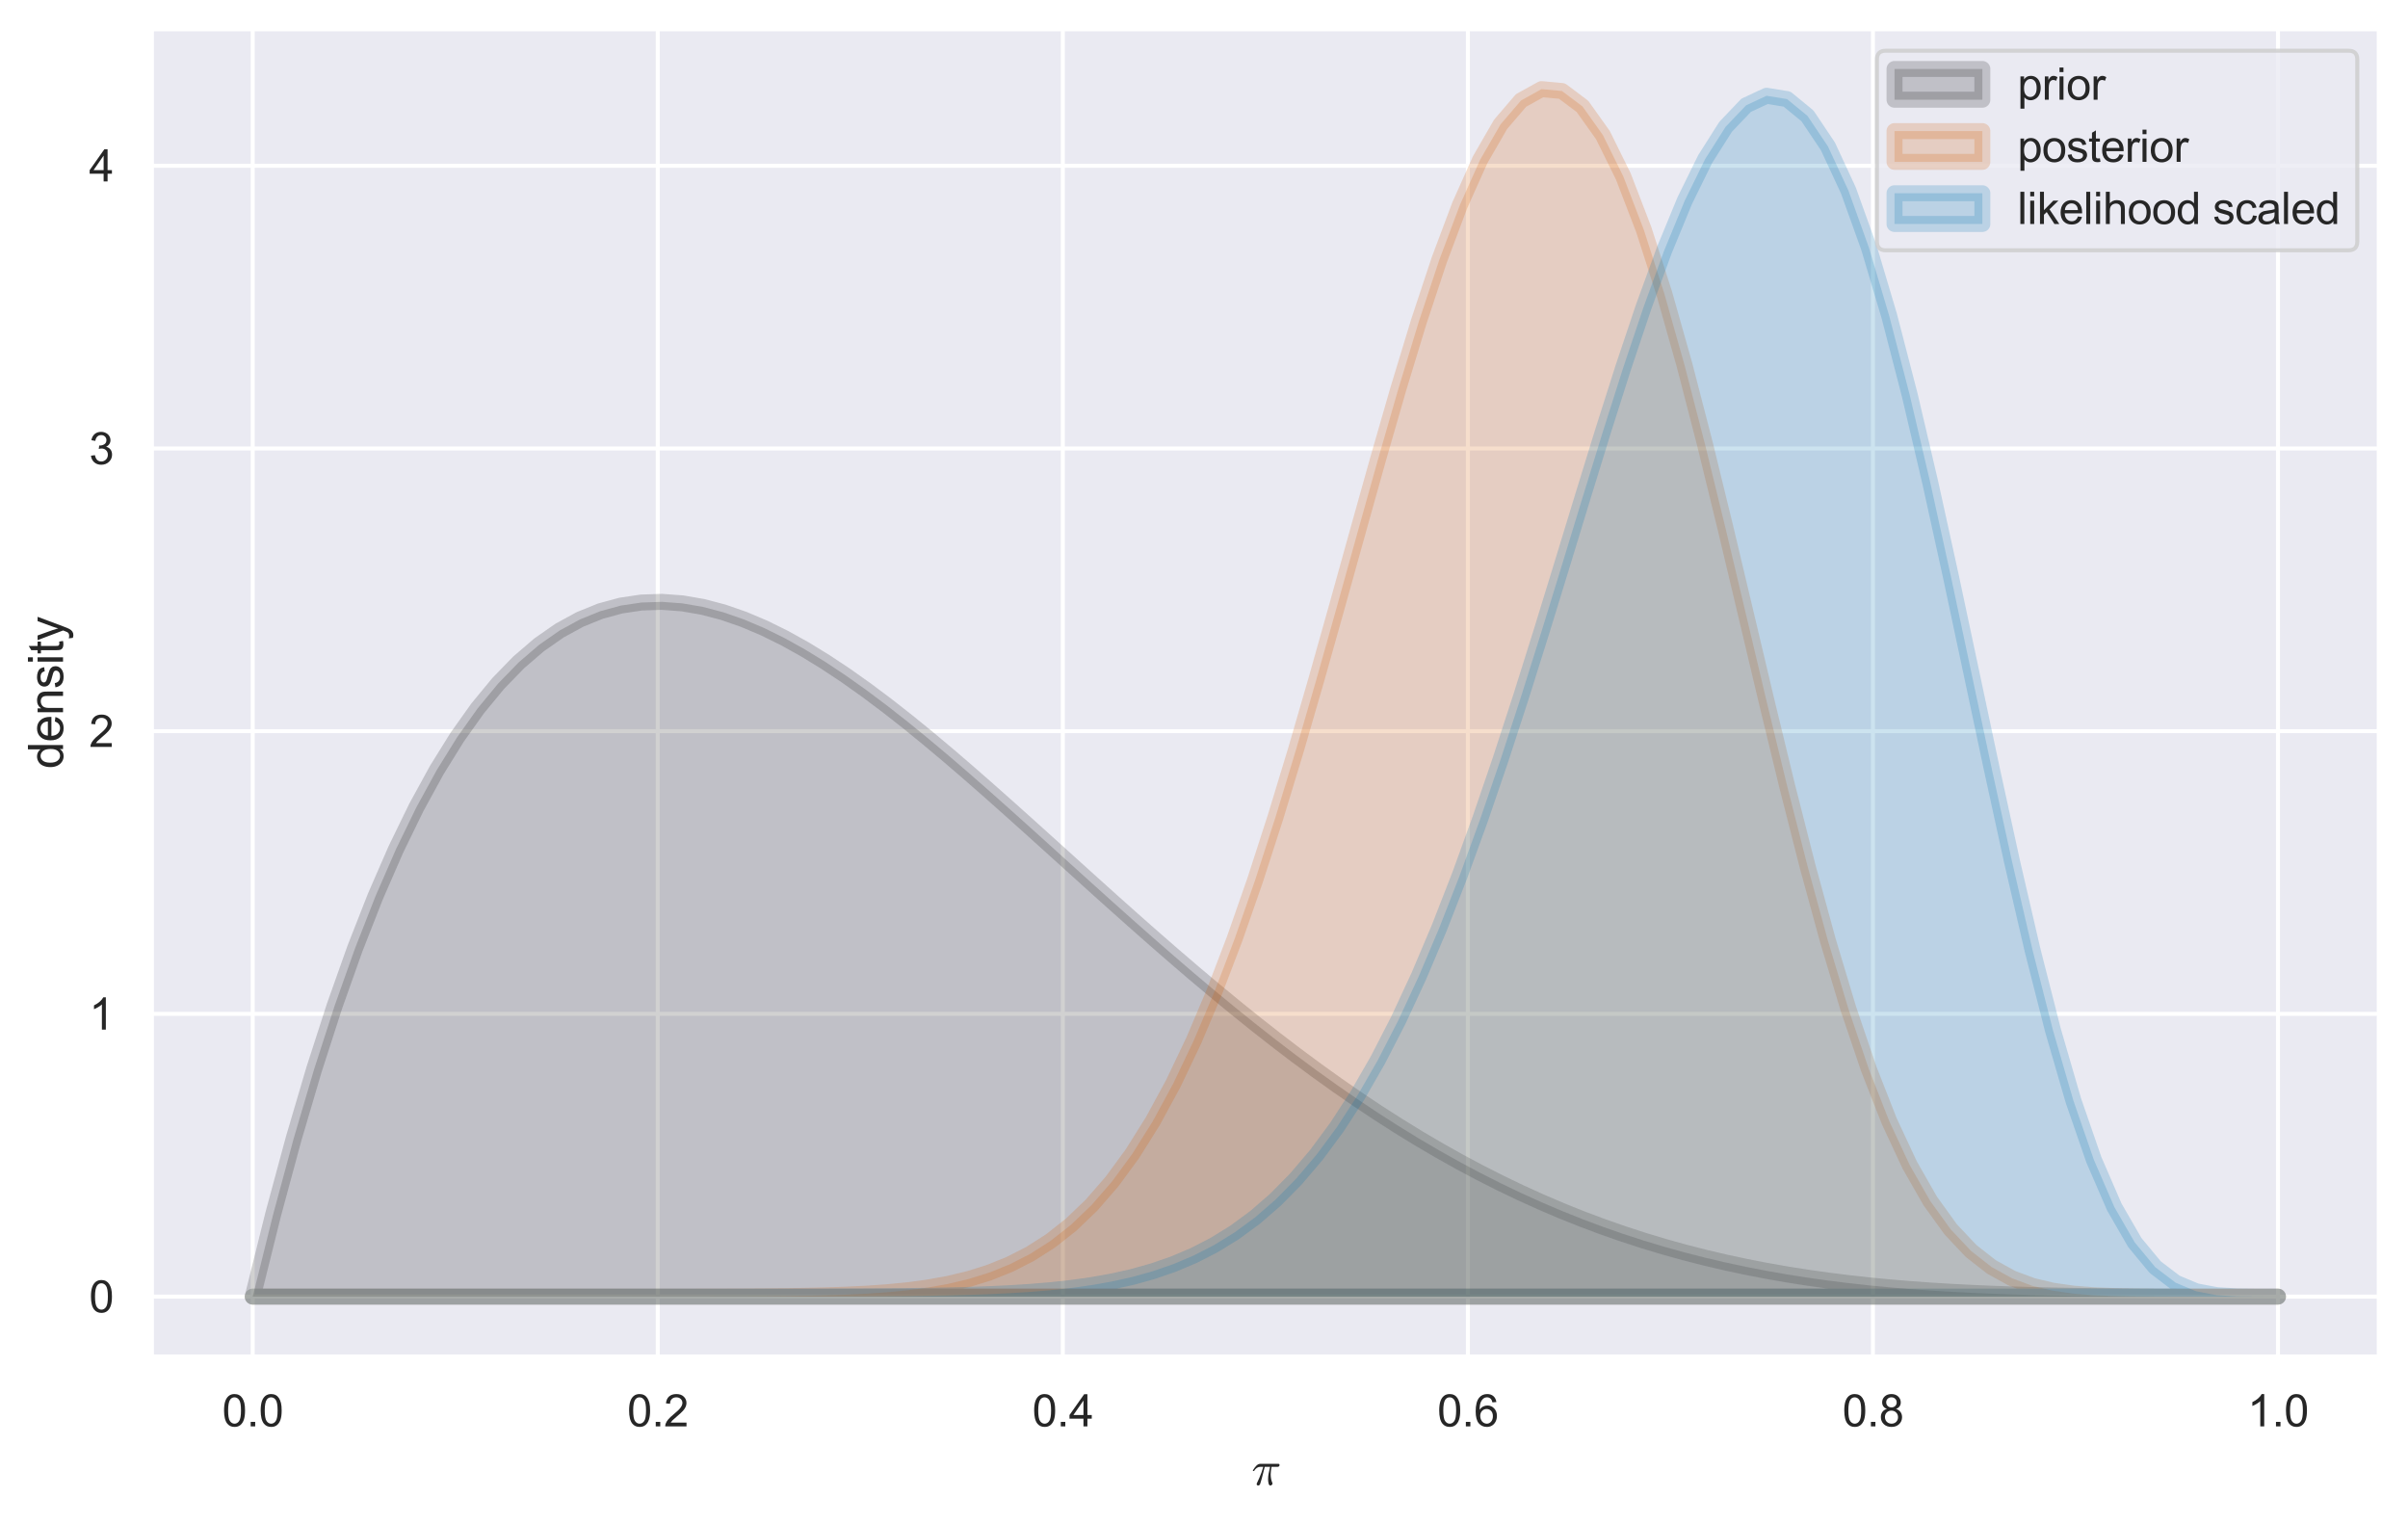 <?xml version="1.0" encoding="utf-8" standalone="no"?>
<!DOCTYPE svg PUBLIC "-//W3C//DTD SVG 1.1//EN"
  "http://www.w3.org/Graphics/SVG/1.1/DTD/svg11.dtd">
<svg xmlns:xlink="http://www.w3.org/1999/xlink" width="603.132pt" height="381.574pt" viewBox="0 0 603.132 381.574" xmlns="http://www.w3.org/2000/svg" version="1.1">
 <defs>
  <style type="text/css">*{stroke-linejoin: round; stroke-linecap: butt}</style>
 </defs>
 <g id="figure_1">
  <g id="patch_1">
   <path d="M 0 381.574 
L 603.132 381.574 
L 603.132 0 
L 0 0 
z
" style="fill: #ffffff"/>
  </g>
  <g id="axes_1">
   <g id="patch_2">
    <path d="M 37.932 339.84 
L 595.932 339.84 
L 595.932 7.2 
L 37.932 7.2 
z
" style="fill: #eaeaf2"/>
   </g>
   <g id="matplotlib.axis_1">
    <g id="xtick_1">
     <g id="line2d_1">
      <path d="M 63.296 339.84 
L 63.296 7.2 
" clip-path="url(#p5bbe9d471a)" style="fill: none; stroke: #ffffff; stroke-linecap: round"/>
     </g>
     <g id="text_1">
      <!-- 0.0 -->
      <g style="fill: #262626" transform="translate(55.651 357.214) scale(0.11 -0.11)">
       <defs>
        <path id="ArialMT-30" d="M 266 2259 
Q 266 3072 433 3567 
Q 600 4063 929 4331 
Q 1259 4600 1759 4600 
Q 2128 4600 2406 4451 
Q 2684 4303 2865 4023 
Q 3047 3744 3150 3342 
Q 3253 2941 3253 2259 
Q 3253 1453 3087 958 
Q 2922 463 2592 192 
Q 2263 -78 1759 -78 
Q 1097 -78 719 397 
Q 266 969 266 2259 
z
M 844 2259 
Q 844 1131 1108 757 
Q 1372 384 1759 384 
Q 2147 384 2411 759 
Q 2675 1134 2675 2259 
Q 2675 3391 2411 3762 
Q 2147 4134 1753 4134 
Q 1366 4134 1134 3806 
Q 844 3388 844 2259 
z
" transform="scale(0.016)"/>
        <path id="ArialMT-2e" d="M 581 0 
L 581 641 
L 1222 641 
L 1222 0 
L 581 0 
z
" transform="scale(0.016)"/>
       </defs>
       <use xlink:href="#ArialMT-30"/>
       <use xlink:href="#ArialMT-2e" x="55.615"/>
       <use xlink:href="#ArialMT-30" x="83.398"/>
      </g>
     </g>
    </g>
    <g id="xtick_2">
     <g id="line2d_2">
      <path d="M 164.75 339.84 
L 164.75 7.2 
" clip-path="url(#p5bbe9d471a)" style="fill: none; stroke: #ffffff; stroke-linecap: round"/>
     </g>
     <g id="text_2">
      <!-- 0.2 -->
      <g style="fill: #262626" transform="translate(157.105 357.214) scale(0.11 -0.11)">
       <defs>
        <path id="ArialMT-32" d="M 3222 541 
L 3222 0 
L 194 0 
Q 188 203 259 391 
Q 375 700 629 1000 
Q 884 1300 1366 1694 
Q 2113 2306 2375 2664 
Q 2638 3022 2638 3341 
Q 2638 3675 2398 3904 
Q 2159 4134 1775 4134 
Q 1369 4134 1125 3890 
Q 881 3647 878 3216 
L 300 3275 
Q 359 3922 746 4261 
Q 1134 4600 1788 4600 
Q 2447 4600 2831 4234 
Q 3216 3869 3216 3328 
Q 3216 3053 3103 2787 
Q 2991 2522 2730 2228 
Q 2469 1934 1863 1422 
Q 1356 997 1212 845 
Q 1069 694 975 541 
L 3222 541 
z
" transform="scale(0.016)"/>
       </defs>
       <use xlink:href="#ArialMT-30"/>
       <use xlink:href="#ArialMT-2e" x="55.615"/>
       <use xlink:href="#ArialMT-32" x="83.398"/>
      </g>
     </g>
    </g>
    <g id="xtick_3">
     <g id="line2d_3">
      <path d="M 266.205 339.84 
L 266.205 7.2 
" clip-path="url(#p5bbe9d471a)" style="fill: none; stroke: #ffffff; stroke-linecap: round"/>
     </g>
     <g id="text_3">
      <!-- 0.4 -->
      <g style="fill: #262626" transform="translate(258.56 357.214) scale(0.11 -0.11)">
       <defs>
        <path id="ArialMT-34" d="M 2069 0 
L 2069 1097 
L 81 1097 
L 81 1613 
L 2172 4581 
L 2631 4581 
L 2631 1613 
L 3250 1613 
L 3250 1097 
L 2631 1097 
L 2631 0 
L 2069 0 
z
M 2069 1613 
L 2069 3678 
L 634 1613 
L 2069 1613 
z
" transform="scale(0.016)"/>
       </defs>
       <use xlink:href="#ArialMT-30"/>
       <use xlink:href="#ArialMT-2e" x="55.615"/>
       <use xlink:href="#ArialMT-34" x="83.398"/>
      </g>
     </g>
    </g>
    <g id="xtick_4">
     <g id="line2d_4">
      <path d="M 367.659 339.84 
L 367.659 7.2 
" clip-path="url(#p5bbe9d471a)" style="fill: none; stroke: #ffffff; stroke-linecap: round"/>
     </g>
     <g id="text_4">
      <!-- 0.6 -->
      <g style="fill: #262626" transform="translate(360.014 357.214) scale(0.11 -0.11)">
       <defs>
        <path id="ArialMT-36" d="M 3184 3459 
L 2625 3416 
Q 2550 3747 2413 3897 
Q 2184 4138 1850 4138 
Q 1581 4138 1378 3988 
Q 1113 3794 959 3422 
Q 806 3050 800 2363 
Q 1003 2672 1297 2822 
Q 1591 2972 1913 2972 
Q 2475 2972 2870 2558 
Q 3266 2144 3266 1488 
Q 3266 1056 3080 686 
Q 2894 316 2569 119 
Q 2244 -78 1831 -78 
Q 1128 -78 684 439 
Q 241 956 241 2144 
Q 241 3472 731 4075 
Q 1159 4600 1884 4600 
Q 2425 4600 2770 4297 
Q 3116 3994 3184 3459 
z
M 888 1484 
Q 888 1194 1011 928 
Q 1134 663 1356 523 
Q 1578 384 1822 384 
Q 2178 384 2434 671 
Q 2691 959 2691 1453 
Q 2691 1928 2437 2201 
Q 2184 2475 1800 2475 
Q 1419 2475 1153 2201 
Q 888 1928 888 1484 
z
" transform="scale(0.016)"/>
       </defs>
       <use xlink:href="#ArialMT-30"/>
       <use xlink:href="#ArialMT-2e" x="55.615"/>
       <use xlink:href="#ArialMT-36" x="83.398"/>
      </g>
     </g>
    </g>
    <g id="xtick_5">
     <g id="line2d_5">
      <path d="M 469.114 339.84 
L 469.114 7.2 
" clip-path="url(#p5bbe9d471a)" style="fill: none; stroke: #ffffff; stroke-linecap: round"/>
     </g>
     <g id="text_5">
      <!-- 0.8 -->
      <g style="fill: #262626" transform="translate(461.469 357.214) scale(0.11 -0.11)">
       <defs>
        <path id="ArialMT-38" d="M 1131 2484 
Q 781 2613 612 2850 
Q 444 3088 444 3419 
Q 444 3919 803 4259 
Q 1163 4600 1759 4600 
Q 2359 4600 2725 4251 
Q 3091 3903 3091 3403 
Q 3091 3084 2923 2848 
Q 2756 2613 2416 2484 
Q 2838 2347 3058 2040 
Q 3278 1734 3278 1309 
Q 3278 722 2862 322 
Q 2447 -78 1769 -78 
Q 1091 -78 675 323 
Q 259 725 259 1325 
Q 259 1772 486 2073 
Q 713 2375 1131 2484 
z
M 1019 3438 
Q 1019 3113 1228 2906 
Q 1438 2700 1772 2700 
Q 2097 2700 2305 2904 
Q 2513 3109 2513 3406 
Q 2513 3716 2298 3927 
Q 2084 4138 1766 4138 
Q 1444 4138 1231 3931 
Q 1019 3725 1019 3438 
z
M 838 1322 
Q 838 1081 952 856 
Q 1066 631 1291 507 
Q 1516 384 1775 384 
Q 2178 384 2440 643 
Q 2703 903 2703 1303 
Q 2703 1709 2433 1975 
Q 2163 2241 1756 2241 
Q 1359 2241 1098 1978 
Q 838 1716 838 1322 
z
" transform="scale(0.016)"/>
       </defs>
       <use xlink:href="#ArialMT-30"/>
       <use xlink:href="#ArialMT-2e" x="55.615"/>
       <use xlink:href="#ArialMT-38" x="83.398"/>
      </g>
     </g>
    </g>
    <g id="xtick_6">
     <g id="line2d_6">
      <path d="M 570.568 339.84 
L 570.568 7.2 
" clip-path="url(#p5bbe9d471a)" style="fill: none; stroke: #ffffff; stroke-linecap: round"/>
     </g>
     <g id="text_6">
      <!-- 1.0 -->
      <g style="fill: #262626" transform="translate(562.923 357.214) scale(0.11 -0.11)">
       <defs>
        <path id="ArialMT-31" d="M 2384 0 
L 1822 0 
L 1822 3584 
Q 1619 3391 1289 3197 
Q 959 3003 697 2906 
L 697 3450 
Q 1169 3672 1522 3987 
Q 1875 4303 2022 4600 
L 2384 4600 
L 2384 0 
z
" transform="scale(0.016)"/>
       </defs>
       <use xlink:href="#ArialMT-31"/>
       <use xlink:href="#ArialMT-2e" x="55.615"/>
       <use xlink:href="#ArialMT-30" x="83.398"/>
      </g>
     </g>
    </g>
    <g id="text_7">
     <!-- $\pi$ -->
     <g style="fill: #262626" transform="translate(313.512 371.989) scale(0.12 -0.12)">
      <defs>
       <path id="Cmmi10-bc" d="M 647 109 
Q 647 144 672 213 
Q 850 584 1004 942 
Q 1159 1300 1282 1639 
Q 1406 1978 1509 2363 
L 1100 2363 
Q 866 2363 662 2216 
Q 459 2069 325 1844 
Q 313 1819 288 1819 
L 213 1819 
Q 153 1819 153 1881 
Q 153 1894 166 1919 
Q 375 2275 614 2517 
Q 853 2759 1153 2759 
L 3475 2759 
Q 3541 2759 3587 2715 
Q 3634 2672 3634 2597 
Q 3634 2503 3567 2433 
Q 3500 2363 3406 2363 
L 2591 2363 
Q 2488 1859 2478 1381 
Q 2478 766 2694 269 
Q 2713 231 2713 191 
Q 2713 122 2672 62 
Q 2631 3 2567 -34 
Q 2503 -72 2431 -72 
Q 2263 -72 2200 203 
Q 2138 478 2138 738 
Q 2138 1103 2200 1442 
Q 2263 1781 2400 2363 
L 1703 2363 
Q 1197 313 1094 103 
Q 1003 -72 844 -72 
Q 766 -72 706 -20 
Q 647 31 647 109 
z
" transform="scale(0.016)"/>
      </defs>
      <use xlink:href="#Cmmi10-bc" transform="translate(0 0.891)"/>
     </g>
    </g>
   </g>
   <g id="matplotlib.axis_2">
    <g id="ytick_1">
     <g id="line2d_7">
      <path d="M 37.932 324.72 
L 595.932 324.72 
" clip-path="url(#p5bbe9d471a)" style="fill: none; stroke: #ffffff; stroke-linecap: round"/>
     </g>
     <g id="text_8">
      <!-- 0 -->
      <g style="fill: #262626" transform="translate(22.315 328.657) scale(0.11 -0.11)">
       <use xlink:href="#ArialMT-30"/>
      </g>
     </g>
    </g>
    <g id="ytick_2">
     <g id="line2d_8">
      <path d="M 37.932 253.917 
L 595.932 253.917 
" clip-path="url(#p5bbe9d471a)" style="fill: none; stroke: #ffffff; stroke-linecap: round"/>
     </g>
     <g id="text_9">
      <!-- 1 -->
      <g style="fill: #262626" transform="translate(22.315 257.853) scale(0.11 -0.11)">
       <use xlink:href="#ArialMT-31"/>
      </g>
     </g>
    </g>
    <g id="ytick_3">
     <g id="line2d_9">
      <path d="M 37.932 183.113 
L 595.932 183.113 
" clip-path="url(#p5bbe9d471a)" style="fill: none; stroke: #ffffff; stroke-linecap: round"/>
     </g>
     <g id="text_10">
      <!-- 2 -->
      <g style="fill: #262626" transform="translate(22.315 187.05) scale(0.11 -0.11)">
       <use xlink:href="#ArialMT-32"/>
      </g>
     </g>
    </g>
    <g id="ytick_4">
     <g id="line2d_10">
      <path d="M 37.932 112.31 
L 595.932 112.31 
" clip-path="url(#p5bbe9d471a)" style="fill: none; stroke: #ffffff; stroke-linecap: round"/>
     </g>
     <g id="text_11">
      <!-- 3 -->
      <g style="fill: #262626" transform="translate(22.315 116.247) scale(0.11 -0.11)">
       <defs>
        <path id="ArialMT-33" d="M 269 1209 
L 831 1284 
Q 928 806 1161 595 
Q 1394 384 1728 384 
Q 2125 384 2398 659 
Q 2672 934 2672 1341 
Q 2672 1728 2419 1979 
Q 2166 2231 1775 2231 
Q 1616 2231 1378 2169 
L 1441 2663 
Q 1497 2656 1531 2656 
Q 1891 2656 2178 2843 
Q 2466 3031 2466 3422 
Q 2466 3731 2256 3934 
Q 2047 4138 1716 4138 
Q 1388 4138 1169 3931 
Q 950 3725 888 3313 
L 325 3413 
Q 428 3978 793 4289 
Q 1159 4600 1703 4600 
Q 2078 4600 2393 4439 
Q 2709 4278 2876 4000 
Q 3044 3722 3044 3409 
Q 3044 3113 2884 2869 
Q 2725 2625 2413 2481 
Q 2819 2388 3044 2092 
Q 3269 1797 3269 1353 
Q 3269 753 2831 336 
Q 2394 -81 1725 -81 
Q 1122 -81 723 278 
Q 325 638 269 1209 
z
" transform="scale(0.016)"/>
       </defs>
       <use xlink:href="#ArialMT-33"/>
      </g>
     </g>
    </g>
    <g id="ytick_5">
     <g id="line2d_11">
      <path d="M 37.932 41.507 
L 595.932 41.507 
" clip-path="url(#p5bbe9d471a)" style="fill: none; stroke: #ffffff; stroke-linecap: round"/>
     </g>
     <g id="text_12">
      <!-- 4 -->
      <g style="fill: #262626" transform="translate(22.315 45.443) scale(0.11 -0.11)">
       <use xlink:href="#ArialMT-34"/>
      </g>
     </g>
    </g>
    <g id="text_13">
     <!-- density -->
     <g style="fill: #262626" transform="translate(15.789 192.53) rotate(-90) scale(0.12 -0.12)">
      <defs>
       <path id="ArialMT-64" d="M 2575 0 
L 2575 419 
Q 2259 -75 1647 -75 
Q 1250 -75 917 144 
Q 584 363 401 755 
Q 219 1147 219 1656 
Q 219 2153 384 2558 
Q 550 2963 881 3178 
Q 1213 3394 1622 3394 
Q 1922 3394 2156 3267 
Q 2391 3141 2538 2938 
L 2538 4581 
L 3097 4581 
L 3097 0 
L 2575 0 
z
M 797 1656 
Q 797 1019 1065 703 
Q 1334 388 1700 388 
Q 2069 388 2326 689 
Q 2584 991 2584 1609 
Q 2584 2291 2321 2609 
Q 2059 2928 1675 2928 
Q 1300 2928 1048 2622 
Q 797 2316 797 1656 
z
" transform="scale(0.016)"/>
       <path id="ArialMT-65" d="M 2694 1069 
L 3275 997 
Q 3138 488 2766 206 
Q 2394 -75 1816 -75 
Q 1088 -75 661 373 
Q 234 822 234 1631 
Q 234 2469 665 2931 
Q 1097 3394 1784 3394 
Q 2450 3394 2872 2941 
Q 3294 2488 3294 1666 
Q 3294 1616 3291 1516 
L 816 1516 
Q 847 969 1125 678 
Q 1403 388 1819 388 
Q 2128 388 2347 550 
Q 2566 713 2694 1069 
z
M 847 1978 
L 2700 1978 
Q 2663 2397 2488 2606 
Q 2219 2931 1791 2931 
Q 1403 2931 1139 2672 
Q 875 2413 847 1978 
z
" transform="scale(0.016)"/>
       <path id="ArialMT-6e" d="M 422 0 
L 422 3319 
L 928 3319 
L 928 2847 
Q 1294 3394 1984 3394 
Q 2284 3394 2536 3286 
Q 2788 3178 2913 3003 
Q 3038 2828 3088 2588 
Q 3119 2431 3119 2041 
L 3119 0 
L 2556 0 
L 2556 2019 
Q 2556 2363 2490 2533 
Q 2425 2703 2258 2804 
Q 2091 2906 1866 2906 
Q 1506 2906 1245 2678 
Q 984 2450 984 1813 
L 984 0 
L 422 0 
z
" transform="scale(0.016)"/>
       <path id="ArialMT-73" d="M 197 991 
L 753 1078 
Q 800 744 1014 566 
Q 1228 388 1613 388 
Q 2000 388 2187 545 
Q 2375 703 2375 916 
Q 2375 1106 2209 1216 
Q 2094 1291 1634 1406 
Q 1016 1563 777 1677 
Q 538 1791 414 1992 
Q 291 2194 291 2438 
Q 291 2659 392 2848 
Q 494 3038 669 3163 
Q 800 3259 1026 3326 
Q 1253 3394 1513 3394 
Q 1903 3394 2198 3281 
Q 2494 3169 2634 2976 
Q 2775 2784 2828 2463 
L 2278 2388 
Q 2241 2644 2061 2787 
Q 1881 2931 1553 2931 
Q 1166 2931 1000 2803 
Q 834 2675 834 2503 
Q 834 2394 903 2306 
Q 972 2216 1119 2156 
Q 1203 2125 1616 2013 
Q 2213 1853 2448 1751 
Q 2684 1650 2818 1456 
Q 2953 1263 2953 975 
Q 2953 694 2789 445 
Q 2625 197 2315 61 
Q 2006 -75 1616 -75 
Q 969 -75 630 194 
Q 291 463 197 991 
z
" transform="scale(0.016)"/>
       <path id="ArialMT-69" d="M 425 3934 
L 425 4581 
L 988 4581 
L 988 3934 
L 425 3934 
z
M 425 0 
L 425 3319 
L 988 3319 
L 988 0 
L 425 0 
z
" transform="scale(0.016)"/>
       <path id="ArialMT-74" d="M 1650 503 
L 1731 6 
Q 1494 -44 1306 -44 
Q 1000 -44 831 53 
Q 663 150 594 308 
Q 525 466 525 972 
L 525 2881 
L 113 2881 
L 113 3319 
L 525 3319 
L 525 4141 
L 1084 4478 
L 1084 3319 
L 1650 3319 
L 1650 2881 
L 1084 2881 
L 1084 941 
Q 1084 700 1114 631 
Q 1144 563 1211 522 
Q 1278 481 1403 481 
Q 1497 481 1650 503 
z
" transform="scale(0.016)"/>
       <path id="ArialMT-79" d="M 397 -1278 
L 334 -750 
Q 519 -800 656 -800 
Q 844 -800 956 -737 
Q 1069 -675 1141 -563 
Q 1194 -478 1313 -144 
Q 1328 -97 1363 -6 
L 103 3319 
L 709 3319 
L 1400 1397 
Q 1534 1031 1641 628 
Q 1738 1016 1872 1384 
L 2581 3319 
L 3144 3319 
L 1881 -56 
Q 1678 -603 1566 -809 
Q 1416 -1088 1222 -1217 
Q 1028 -1347 759 -1347 
Q 597 -1347 397 -1278 
z
" transform="scale(0.016)"/>
      </defs>
      <use xlink:href="#ArialMT-64"/>
      <use xlink:href="#ArialMT-65" x="55.615"/>
      <use xlink:href="#ArialMT-6e" x="111.23"/>
      <use xlink:href="#ArialMT-73" x="166.846"/>
      <use xlink:href="#ArialMT-69" x="216.846"/>
      <use xlink:href="#ArialMT-74" x="239.062"/>
      <use xlink:href="#ArialMT-79" x="266.846"/>
     </g>
    </g>
   </g>
   <g id="PolyCollection_1">
    <defs>
     <path id="m2c468d577e" d="M 63.296 -56.854 
L 63.296 -56.854 
L 68.42 -77.456 
L 73.544 -96.401 
L 78.668 -113.766 
L 83.792 -129.624 
L 88.916 -144.047 
L 94.039 -157.104 
L 99.163 -168.862 
L 104.287 -179.388 
L 109.411 -188.744 
L 114.535 -196.993 
L 119.659 -204.195 
L 124.783 -210.407 
L 129.907 -215.686 
L 135.031 -220.085 
L 140.155 -223.659 
L 145.279 -226.456 
L 150.403 -228.528 
L 155.527 -229.92 
L 160.651 -230.679 
L 165.775 -230.85 
L 170.899 -230.473 
L 176.023 -229.591 
L 181.147 -228.243 
L 186.271 -226.466 
L 191.395 -224.297 
L 196.519 -221.771 
L 201.643 -218.921 
L 206.767 -215.779 
L 211.891 -212.375 
L 217.015 -208.74 
L 222.139 -204.9 
L 227.263 -200.883 
L 232.387 -196.713 
L 237.511 -192.414 
L 242.635 -188.01 
L 247.758 -183.521 
L 252.882 -178.969 
L 258.006 -174.372 
L 263.13 -169.748 
L 268.254 -165.114 
L 273.378 -160.487 
L 278.502 -155.88 
L 283.626 -151.308 
L 288.75 -146.784 
L 293.874 -142.319 
L 298.998 -137.924 
L 304.122 -133.61 
L 309.246 -129.385 
L 314.37 -125.257 
L 319.494 -121.235 
L 324.618 -117.323 
L 329.742 -113.53 
L 334.866 -109.858 
L 339.99 -106.313 
L 345.114 -102.898 
L 350.238 -99.617 
L 355.362 -96.47 
L 360.486 -93.461 
L 365.61 -90.59 
L 370.734 -87.858 
L 375.858 -85.264 
L 380.982 -82.808 
L 386.106 -80.489 
L 391.23 -78.305 
L 396.354 -76.255 
L 401.477 -74.337 
L 406.601 -72.546 
L 411.725 -70.881 
L 416.849 -69.338 
L 421.973 -67.913 
L 427.097 -66.602 
L 432.221 -65.401 
L 437.345 -64.305 
L 442.469 -63.311 
L 447.593 -62.412 
L 452.717 -61.605 
L 457.841 -60.883 
L 462.965 -60.242 
L 468.089 -59.677 
L 473.213 -59.183 
L 478.337 -58.753 
L 483.461 -58.384 
L 488.585 -58.069 
L 493.709 -57.804 
L 498.833 -57.584 
L 503.957 -57.403 
L 509.081 -57.257 
L 514.205 -57.142 
L 519.329 -57.053 
L 524.453 -56.986 
L 529.577 -56.937 
L 534.701 -56.904 
L 539.825 -56.881 
L 544.949 -56.867 
L 550.073 -56.86 
L 555.196 -56.856 
L 560.32 -56.855 
L 565.444 -56.854 
L 570.568 -56.854 
L 570.568 -56.854 
L 570.568 -56.854 
L 565.444 -56.854 
L 560.32 -56.854 
L 555.196 -56.854 
L 550.073 -56.854 
L 544.949 -56.854 
L 539.825 -56.854 
L 534.701 -56.854 
L 529.577 -56.854 
L 524.453 -56.854 
L 519.329 -56.854 
L 514.205 -56.854 
L 509.081 -56.854 
L 503.957 -56.854 
L 498.833 -56.854 
L 493.709 -56.854 
L 488.585 -56.854 
L 483.461 -56.854 
L 478.337 -56.854 
L 473.213 -56.854 
L 468.089 -56.854 
L 462.965 -56.854 
L 457.841 -56.854 
L 452.717 -56.854 
L 447.593 -56.854 
L 442.469 -56.854 
L 437.345 -56.854 
L 432.221 -56.854 
L 427.097 -56.854 
L 421.973 -56.854 
L 416.849 -56.854 
L 411.725 -56.854 
L 406.601 -56.854 
L 401.477 -56.854 
L 396.354 -56.854 
L 391.23 -56.854 
L 386.106 -56.854 
L 380.982 -56.854 
L 375.858 -56.854 
L 370.734 -56.854 
L 365.61 -56.854 
L 360.486 -56.854 
L 355.362 -56.854 
L 350.238 -56.854 
L 345.114 -56.854 
L 339.99 -56.854 
L 334.866 -56.854 
L 329.742 -56.854 
L 324.618 -56.854 
L 319.494 -56.854 
L 314.37 -56.854 
L 309.246 -56.854 
L 304.122 -56.854 
L 298.998 -56.854 
L 293.874 -56.854 
L 288.75 -56.854 
L 283.626 -56.854 
L 278.502 -56.854 
L 273.378 -56.854 
L 268.254 -56.854 
L 263.13 -56.854 
L 258.006 -56.854 
L 252.882 -56.854 
L 247.758 -56.854 
L 242.635 -56.854 
L 237.511 -56.854 
L 232.387 -56.854 
L 227.263 -56.854 
L 222.139 -56.854 
L 217.015 -56.854 
L 211.891 -56.854 
L 206.767 -56.854 
L 201.643 -56.854 
L 196.519 -56.854 
L 191.395 -56.854 
L 186.271 -56.854 
L 181.147 -56.854 
L 176.023 -56.854 
L 170.899 -56.854 
L 165.775 -56.854 
L 160.651 -56.854 
L 155.527 -56.854 
L 150.403 -56.854 
L 145.279 -56.854 
L 140.155 -56.854 
L 135.031 -56.854 
L 129.907 -56.854 
L 124.783 -56.854 
L 119.659 -56.854 
L 114.535 -56.854 
L 109.411 -56.854 
L 104.287 -56.854 
L 99.163 -56.854 
L 94.039 -56.854 
L 88.916 -56.854 
L 83.792 -56.854 
L 78.668 -56.854 
L 73.544 -56.854 
L 68.42 -56.854 
L 63.296 -56.854 
z
" style="stroke: #1a1a1a; stroke-opacity: 0.2; stroke-width: 4"/>
    </defs>
    <g clip-path="url(#p5bbe9d471a)">
     <use xlink:href="#m2c468d577e" x="0" y="381.574" style="fill: #1a1a1a; fill-opacity: 0.2; stroke: #1a1a1a; stroke-opacity: 0.2; stroke-width: 4"/>
    </g>
   </g>
   <g id="PolyCollection_2">
    <defs>
     <path id="mc836473cb2" d="M 63.296 -56.854 
L 63.296 -56.854 
L 68.42 -56.854 
L 73.544 -56.854 
L 78.668 -56.854 
L 83.792 -56.854 
L 88.916 -56.854 
L 94.039 -56.854 
L 99.163 -56.854 
L 104.287 -56.854 
L 109.411 -56.854 
L 114.535 -56.854 
L 119.659 -56.854 
L 124.783 -56.854 
L 129.907 -56.854 
L 135.031 -56.854 
L 140.155 -56.854 
L 145.279 -56.854 
L 150.403 -56.855 
L 155.527 -56.855 
L 160.651 -56.856 
L 165.775 -56.858 
L 170.899 -56.862 
L 176.023 -56.868 
L 181.147 -56.879 
L 186.271 -56.898 
L 191.395 -56.929 
L 196.519 -56.978 
L 201.643 -57.055 
L 206.767 -57.171 
L 211.891 -57.342 
L 217.015 -57.592 
L 222.139 -57.948 
L 227.263 -58.445 
L 232.387 -59.127 
L 237.511 -60.048 
L 242.635 -61.271 
L 247.758 -62.87 
L 252.882 -64.93 
L 258.006 -67.543 
L 263.13 -70.812 
L 268.254 -74.845 
L 273.378 -79.753 
L 278.502 -85.646 
L 283.626 -92.631 
L 288.75 -100.8 
L 293.874 -110.231 
L 298.998 -120.978 
L 304.122 -133.063 
L 309.246 -146.474 
L 314.37 -161.153 
L 319.494 -176.996 
L 324.618 -193.849 
L 329.742 -211.502 
L 334.866 -229.694 
L 339.99 -248.114 
L 345.114 -266.404 
L 350.238 -284.173 
L 355.362 -301.001 
L 360.486 -316.459 
L 365.61 -330.118 
L 370.734 -341.57 
L 375.858 -350.444 
L 380.982 -356.421 
L 386.106 -359.254 
L 391.23 -358.782 
L 396.354 -354.935 
L 401.477 -347.751 
L 406.601 -337.37 
L 411.725 -324.037 
L 416.849 -308.093 
L 421.973 -289.964 
L 427.097 -270.142 
L 432.221 -249.165 
L 437.345 -227.595 
L 442.469 -205.989 
L 447.593 -184.878 
L 452.717 -164.744 
L 457.841 -145.993 
L 462.965 -128.948 
L 468.089 -113.833 
L 473.213 -100.771 
L 478.337 -89.787 
L 483.461 -80.813 
L 488.585 -73.71 
L 493.709 -68.275 
L 498.833 -64.272 
L 503.957 -61.445 
L 509.081 -59.542 
L 514.205 -58.329 
L 519.329 -57.604 
L 524.453 -57.201 
L 529.577 -56.998 
L 534.701 -56.906 
L 539.825 -56.869 
L 544.949 -56.858 
L 550.073 -56.855 
L 555.196 -56.854 
L 560.32 -56.854 
L 565.444 -56.854 
L 570.568 -56.854 
L 570.568 -56.854 
L 570.568 -56.854 
L 565.444 -56.854 
L 560.32 -56.854 
L 555.196 -56.854 
L 550.073 -56.854 
L 544.949 -56.854 
L 539.825 -56.854 
L 534.701 -56.854 
L 529.577 -56.854 
L 524.453 -56.854 
L 519.329 -56.854 
L 514.205 -56.854 
L 509.081 -56.854 
L 503.957 -56.854 
L 498.833 -56.854 
L 493.709 -56.854 
L 488.585 -56.854 
L 483.461 -56.854 
L 478.337 -56.854 
L 473.213 -56.854 
L 468.089 -56.854 
L 462.965 -56.854 
L 457.841 -56.854 
L 452.717 -56.854 
L 447.593 -56.854 
L 442.469 -56.854 
L 437.345 -56.854 
L 432.221 -56.854 
L 427.097 -56.854 
L 421.973 -56.854 
L 416.849 -56.854 
L 411.725 -56.854 
L 406.601 -56.854 
L 401.477 -56.854 
L 396.354 -56.854 
L 391.23 -56.854 
L 386.106 -56.854 
L 380.982 -56.854 
L 375.858 -56.854 
L 370.734 -56.854 
L 365.61 -56.854 
L 360.486 -56.854 
L 355.362 -56.854 
L 350.238 -56.854 
L 345.114 -56.854 
L 339.99 -56.854 
L 334.866 -56.854 
L 329.742 -56.854 
L 324.618 -56.854 
L 319.494 -56.854 
L 314.37 -56.854 
L 309.246 -56.854 
L 304.122 -56.854 
L 298.998 -56.854 
L 293.874 -56.854 
L 288.75 -56.854 
L 283.626 -56.854 
L 278.502 -56.854 
L 273.378 -56.854 
L 268.254 -56.854 
L 263.13 -56.854 
L 258.006 -56.854 
L 252.882 -56.854 
L 247.758 -56.854 
L 242.635 -56.854 
L 237.511 -56.854 
L 232.387 -56.854 
L 227.263 -56.854 
L 222.139 -56.854 
L 217.015 -56.854 
L 211.891 -56.854 
L 206.767 -56.854 
L 201.643 -56.854 
L 196.519 -56.854 
L 191.395 -56.854 
L 186.271 -56.854 
L 181.147 -56.854 
L 176.023 -56.854 
L 170.899 -56.854 
L 165.775 -56.854 
L 160.651 -56.854 
L 155.527 -56.854 
L 150.403 -56.854 
L 145.279 -56.854 
L 140.155 -56.854 
L 135.031 -56.854 
L 129.907 -56.854 
L 124.783 -56.854 
L 119.659 -56.854 
L 114.535 -56.854 
L 109.411 -56.854 
L 104.287 -56.854 
L 99.163 -56.854 
L 94.039 -56.854 
L 88.916 -56.854 
L 83.792 -56.854 
L 78.668 -56.854 
L 73.544 -56.854 
L 68.42 -56.854 
L 63.296 -56.854 
z
" style="stroke: #d55e00; stroke-opacity: 0.2; stroke-width: 4"/>
    </defs>
    <g clip-path="url(#p5bbe9d471a)">
     <use xlink:href="#mc836473cb2" x="0" y="381.574" style="fill: #d55e00; fill-opacity: 0.2; stroke: #d55e00; stroke-opacity: 0.2; stroke-width: 4"/>
    </g>
   </g>
   <g id="PolyCollection_3">
    <defs>
     <path id="m48dfa28211" d="M 63.296 -56.854 
L 63.296 -56.854 
L 68.42 -56.854 
L 73.544 -56.854 
L 78.668 -56.854 
L 83.792 -56.854 
L 88.916 -56.854 
L 94.039 -56.854 
L 99.163 -56.854 
L 104.287 -56.854 
L 109.411 -56.854 
L 114.535 -56.854 
L 119.659 -56.854 
L 124.783 -56.854 
L 129.907 -56.854 
L 135.031 -56.854 
L 140.155 -56.854 
L 145.279 -56.854 
L 150.403 -56.854 
L 155.527 -56.854 
L 160.651 -56.854 
L 165.775 -56.855 
L 170.899 -56.855 
L 176.023 -56.855 
L 181.147 -56.856 
L 186.271 -56.858 
L 191.395 -56.86 
L 196.519 -56.864 
L 201.643 -56.87 
L 206.767 -56.88 
L 211.891 -56.895 
L 217.015 -56.917 
L 222.139 -56.95 
L 227.263 -56.998 
L 232.387 -57.066 
L 237.511 -57.161 
L 242.635 -57.293 
L 247.758 -57.473 
L 252.882 -57.715 
L 258.006 -58.038 
L 263.13 -58.464 
L 268.254 -59.018 
L 273.378 -59.731 
L 278.502 -60.64 
L 283.626 -61.786 
L 288.75 -63.217 
L 293.874 -64.986 
L 298.998 -67.152 
L 304.122 -69.781 
L 309.246 -72.941 
L 314.37 -76.706 
L 319.494 -81.151 
L 324.618 -86.351 
L 329.742 -92.381 
L 334.866 -99.31 
L 339.99 -107.202 
L 345.114 -116.108 
L 350.238 -126.065 
L 355.362 -137.093 
L 360.486 -149.186 
L 365.61 -162.316 
L 370.734 -176.419 
L 375.858 -191.403 
L 380.982 -207.133 
L 386.106 -223.438 
L 391.23 -240.108 
L 396.354 -256.89 
L 401.477 -273.496 
L 406.601 -289.602 
L 411.725 -304.856 
L 416.849 -318.887 
L 421.973 -331.311 
L 427.097 -341.745 
L 432.221 -349.822 
L 437.345 -355.202 
L 442.469 -357.593 
L 447.593 -356.762 
L 452.717 -352.558 
L 457.841 -344.917 
L 462.965 -333.885 
L 468.089 -319.62 
L 473.213 -302.399 
L 478.337 -282.616 
L 483.461 -260.777 
L 488.585 -237.482 
L 493.709 -213.406 
L 498.833 -189.269 
L 503.957 -165.799 
L 509.081 -143.692 
L 514.205 -123.568 
L 519.329 -105.93 
L 524.453 -91.12 
L 529.577 -79.297 
L 534.701 -70.416 
L 539.825 -64.233 
L 544.949 -60.336 
L 550.073 -58.191 
L 555.196 -57.225 
L 560.32 -56.911 
L 565.444 -56.856 
L 570.568 -56.854 
L 570.568 -56.854 
L 570.568 -56.854 
L 565.444 -56.854 
L 560.32 -56.854 
L 555.196 -56.854 
L 550.073 -56.854 
L 544.949 -56.854 
L 539.825 -56.854 
L 534.701 -56.854 
L 529.577 -56.854 
L 524.453 -56.854 
L 519.329 -56.854 
L 514.205 -56.854 
L 509.081 -56.854 
L 503.957 -56.854 
L 498.833 -56.854 
L 493.709 -56.854 
L 488.585 -56.854 
L 483.461 -56.854 
L 478.337 -56.854 
L 473.213 -56.854 
L 468.089 -56.854 
L 462.965 -56.854 
L 457.841 -56.854 
L 452.717 -56.854 
L 447.593 -56.854 
L 442.469 -56.854 
L 437.345 -56.854 
L 432.221 -56.854 
L 427.097 -56.854 
L 421.973 -56.854 
L 416.849 -56.854 
L 411.725 -56.854 
L 406.601 -56.854 
L 401.477 -56.854 
L 396.354 -56.854 
L 391.23 -56.854 
L 386.106 -56.854 
L 380.982 -56.854 
L 375.858 -56.854 
L 370.734 -56.854 
L 365.61 -56.854 
L 360.486 -56.854 
L 355.362 -56.854 
L 350.238 -56.854 
L 345.114 -56.854 
L 339.99 -56.854 
L 334.866 -56.854 
L 329.742 -56.854 
L 324.618 -56.854 
L 319.494 -56.854 
L 314.37 -56.854 
L 309.246 -56.854 
L 304.122 -56.854 
L 298.998 -56.854 
L 293.874 -56.854 
L 288.75 -56.854 
L 283.626 -56.854 
L 278.502 -56.854 
L 273.378 -56.854 
L 268.254 -56.854 
L 263.13 -56.854 
L 258.006 -56.854 
L 252.882 -56.854 
L 247.758 -56.854 
L 242.635 -56.854 
L 237.511 -56.854 
L 232.387 -56.854 
L 227.263 -56.854 
L 222.139 -56.854 
L 217.015 -56.854 
L 211.891 -56.854 
L 206.767 -56.854 
L 201.643 -56.854 
L 196.519 -56.854 
L 191.395 -56.854 
L 186.271 -56.854 
L 181.147 -56.854 
L 176.023 -56.854 
L 170.899 -56.854 
L 165.775 -56.854 
L 160.651 -56.854 
L 155.527 -56.854 
L 150.403 -56.854 
L 145.279 -56.854 
L 140.155 -56.854 
L 135.031 -56.854 
L 129.907 -56.854 
L 124.783 -56.854 
L 119.659 -56.854 
L 114.535 -56.854 
L 109.411 -56.854 
L 104.287 -56.854 
L 99.163 -56.854 
L 94.039 -56.854 
L 88.916 -56.854 
L 83.792 -56.854 
L 78.668 -56.854 
L 73.544 -56.854 
L 68.42 -56.854 
L 63.296 -56.854 
z
" style="stroke: #0173b2; stroke-opacity: 0.2; stroke-width: 4"/>
    </defs>
    <g clip-path="url(#p5bbe9d471a)">
     <use xlink:href="#m48dfa28211" x="0" y="381.574" style="fill: #0173b2; fill-opacity: 0.2; stroke: #0173b2; stroke-opacity: 0.2; stroke-width: 4"/>
    </g>
   </g>
   <g id="patch_3">
    <path d="M 37.932 339.84 
L 37.932 7.2 
" style="fill: none; stroke: #ffffff; stroke-width: 1.25; stroke-linejoin: miter; stroke-linecap: square"/>
   </g>
   <g id="patch_4">
    <path d="M 595.932 339.84 
L 595.932 7.2 
" style="fill: none; stroke: #ffffff; stroke-width: 1.25; stroke-linejoin: miter; stroke-linecap: square"/>
   </g>
   <g id="patch_5">
    <path d="M 37.932 339.84 
L 595.932 339.84 
" style="fill: none; stroke: #ffffff; stroke-width: 1.25; stroke-linejoin: miter; stroke-linecap: square"/>
   </g>
   <g id="patch_6">
    <path d="M 37.932 7.2 
L 595.932 7.2 
" style="fill: none; stroke: #ffffff; stroke-width: 1.25; stroke-linejoin: miter; stroke-linecap: square"/>
   </g>
   <g id="legend_1">
    <g id="patch_7">
     <path d="M 472.32 62.68 
L 588.232 62.68 
Q 590.432 62.68 590.432 60.48 
L 590.432 14.9 
Q 590.432 12.7 588.232 12.7 
L 472.32 12.7 
Q 470.12 12.7 470.12 14.9 
L 470.12 60.48 
Q 470.12 62.68 472.32 62.68 
z
" style="fill: #eaeaf2; opacity: 0.8; stroke: #cccccc; stroke-linejoin: miter"/>
    </g>
    <g id="patch_8">
     <path d="M 474.52 24.974 
L 496.52 24.974 
L 496.52 17.274 
L 474.52 17.274 
z
" style="fill: #1a1a1a; fill-opacity: 0.2; stroke: #1a1a1a; stroke-opacity: 0.2; stroke-width: 4; stroke-linejoin: miter"/>
    </g>
    <g id="text_14">
     <!-- prior -->
     <g style="fill: #262626" transform="translate(505.32 24.974) scale(0.11 -0.11)">
      <defs>
       <path id="ArialMT-70" d="M 422 -1272 
L 422 3319 
L 934 3319 
L 934 2888 
Q 1116 3141 1344 3267 
Q 1572 3394 1897 3394 
Q 2322 3394 2647 3175 
Q 2972 2956 3137 2557 
Q 3303 2159 3303 1684 
Q 3303 1175 3120 767 
Q 2938 359 2589 142 
Q 2241 -75 1856 -75 
Q 1575 -75 1351 44 
Q 1128 163 984 344 
L 984 -1272 
L 422 -1272 
z
M 931 1641 
Q 931 1000 1190 694 
Q 1450 388 1819 388 
Q 2194 388 2461 705 
Q 2728 1022 2728 1688 
Q 2728 2322 2467 2637 
Q 2206 2953 1844 2953 
Q 1484 2953 1207 2617 
Q 931 2281 931 1641 
z
" transform="scale(0.016)"/>
       <path id="ArialMT-72" d="M 416 0 
L 416 3319 
L 922 3319 
L 922 2816 
Q 1116 3169 1280 3281 
Q 1444 3394 1641 3394 
Q 1925 3394 2219 3213 
L 2025 2691 
Q 1819 2813 1613 2813 
Q 1428 2813 1281 2702 
Q 1134 2591 1072 2394 
Q 978 2094 978 1738 
L 978 0 
L 416 0 
z
" transform="scale(0.016)"/>
       <path id="ArialMT-6f" d="M 213 1659 
Q 213 2581 725 3025 
Q 1153 3394 1769 3394 
Q 2453 3394 2887 2945 
Q 3322 2497 3322 1706 
Q 3322 1066 3130 698 
Q 2938 331 2570 128 
Q 2203 -75 1769 -75 
Q 1072 -75 642 372 
Q 213 819 213 1659 
z
M 791 1659 
Q 791 1022 1069 705 
Q 1347 388 1769 388 
Q 2188 388 2466 706 
Q 2744 1025 2744 1678 
Q 2744 2294 2464 2611 
Q 2184 2928 1769 2928 
Q 1347 2928 1069 2612 
Q 791 2297 791 1659 
z
" transform="scale(0.016)"/>
      </defs>
      <use xlink:href="#ArialMT-70"/>
      <use xlink:href="#ArialMT-72" x="55.615"/>
      <use xlink:href="#ArialMT-69" x="88.916"/>
      <use xlink:href="#ArialMT-6f" x="111.133"/>
      <use xlink:href="#ArialMT-72" x="166.748"/>
     </g>
    </g>
    <g id="patch_9">
     <path d="M 474.52 40.533 
L 496.52 40.533 
L 496.52 32.833 
L 474.52 32.833 
z
" style="fill: #d55e00; fill-opacity: 0.2; stroke: #d55e00; stroke-opacity: 0.2; stroke-width: 4; stroke-linejoin: miter"/>
    </g>
    <g id="text_15">
     <!-- posterior -->
     <g style="fill: #262626" transform="translate(505.32 40.533) scale(0.11 -0.11)">
      <use xlink:href="#ArialMT-70"/>
      <use xlink:href="#ArialMT-6f" x="55.615"/>
      <use xlink:href="#ArialMT-73" x="111.23"/>
      <use xlink:href="#ArialMT-74" x="161.23"/>
      <use xlink:href="#ArialMT-65" x="189.014"/>
      <use xlink:href="#ArialMT-72" x="244.629"/>
      <use xlink:href="#ArialMT-69" x="277.93"/>
      <use xlink:href="#ArialMT-6f" x="300.146"/>
      <use xlink:href="#ArialMT-72" x="355.762"/>
     </g>
    </g>
    <g id="patch_10">
     <path d="M 474.52 56.093 
L 496.52 56.093 
L 496.52 48.393 
L 474.52 48.393 
z
" style="fill: #0173b2; fill-opacity: 0.2; stroke: #0173b2; stroke-opacity: 0.2; stroke-width: 4; stroke-linejoin: miter"/>
    </g>
    <g id="text_16">
     <!-- likelihood scaled -->
     <g style="fill: #262626" transform="translate(505.32 56.093) scale(0.11 -0.11)">
      <defs>
       <path id="ArialMT-6c" d="M 409 0 
L 409 4581 
L 972 4581 
L 972 0 
L 409 0 
z
" transform="scale(0.016)"/>
       <path id="ArialMT-6b" d="M 425 0 
L 425 4581 
L 988 4581 
L 988 1969 
L 2319 3319 
L 3047 3319 
L 1778 2088 
L 3175 0 
L 2481 0 
L 1384 1697 
L 988 1316 
L 988 0 
L 425 0 
z
" transform="scale(0.016)"/>
       <path id="ArialMT-68" d="M 422 0 
L 422 4581 
L 984 4581 
L 984 2938 
Q 1378 3394 1978 3394 
Q 2347 3394 2619 3248 
Q 2891 3103 3008 2847 
Q 3125 2591 3125 2103 
L 3125 0 
L 2563 0 
L 2563 2103 
Q 2563 2525 2380 2717 
Q 2197 2909 1863 2909 
Q 1613 2909 1392 2779 
Q 1172 2650 1078 2428 
Q 984 2206 984 1816 
L 984 0 
L 422 0 
z
" transform="scale(0.016)"/>
       <path id="ArialMT-20" transform="scale(0.016)"/>
       <path id="ArialMT-63" d="M 2588 1216 
L 3141 1144 
Q 3050 572 2676 248 
Q 2303 -75 1759 -75 
Q 1078 -75 664 370 
Q 250 816 250 1647 
Q 250 2184 428 2587 
Q 606 2991 970 3192 
Q 1334 3394 1763 3394 
Q 2303 3394 2647 3120 
Q 2991 2847 3088 2344 
L 2541 2259 
Q 2463 2594 2264 2762 
Q 2066 2931 1784 2931 
Q 1359 2931 1093 2626 
Q 828 2322 828 1663 
Q 828 994 1084 691 
Q 1341 388 1753 388 
Q 2084 388 2306 591 
Q 2528 794 2588 1216 
z
" transform="scale(0.016)"/>
       <path id="ArialMT-61" d="M 2588 409 
Q 2275 144 1986 34 
Q 1697 -75 1366 -75 
Q 819 -75 525 192 
Q 231 459 231 875 
Q 231 1119 342 1320 
Q 453 1522 633 1644 
Q 813 1766 1038 1828 
Q 1203 1872 1538 1913 
Q 2219 1994 2541 2106 
Q 2544 2222 2544 2253 
Q 2544 2597 2384 2738 
Q 2169 2928 1744 2928 
Q 1347 2928 1158 2789 
Q 969 2650 878 2297 
L 328 2372 
Q 403 2725 575 2942 
Q 747 3159 1072 3276 
Q 1397 3394 1825 3394 
Q 2250 3394 2515 3294 
Q 2781 3194 2906 3042 
Q 3031 2891 3081 2659 
Q 3109 2516 3109 2141 
L 3109 1391 
Q 3109 606 3145 398 
Q 3181 191 3288 0 
L 2700 0 
Q 2613 175 2588 409 
z
M 2541 1666 
Q 2234 1541 1622 1453 
Q 1275 1403 1131 1340 
Q 988 1278 909 1158 
Q 831 1038 831 891 
Q 831 666 1001 516 
Q 1172 366 1500 366 
Q 1825 366 2078 508 
Q 2331 650 2450 897 
Q 2541 1088 2541 1459 
L 2541 1666 
z
" transform="scale(0.016)"/>
      </defs>
      <use xlink:href="#ArialMT-6c"/>
      <use xlink:href="#ArialMT-69" x="22.217"/>
      <use xlink:href="#ArialMT-6b" x="44.434"/>
      <use xlink:href="#ArialMT-65" x="94.434"/>
      <use xlink:href="#ArialMT-6c" x="150.049"/>
      <use xlink:href="#ArialMT-69" x="172.266"/>
      <use xlink:href="#ArialMT-68" x="194.482"/>
      <use xlink:href="#ArialMT-6f" x="250.098"/>
      <use xlink:href="#ArialMT-6f" x="305.713"/>
      <use xlink:href="#ArialMT-64" x="361.328"/>
      <use xlink:href="#ArialMT-20" x="416.943"/>
      <use xlink:href="#ArialMT-73" x="444.727"/>
      <use xlink:href="#ArialMT-63" x="494.727"/>
      <use xlink:href="#ArialMT-61" x="544.727"/>
      <use xlink:href="#ArialMT-6c" x="600.342"/>
      <use xlink:href="#ArialMT-65" x="622.559"/>
      <use xlink:href="#ArialMT-64" x="678.174"/>
     </g>
    </g>
   </g>
  </g>
 </g>
 <defs>
  <clipPath id="p5bbe9d471a">
   <rect x="37.932" y="7.2" width="558" height="332.64"/>
  </clipPath>
 </defs>
</svg>